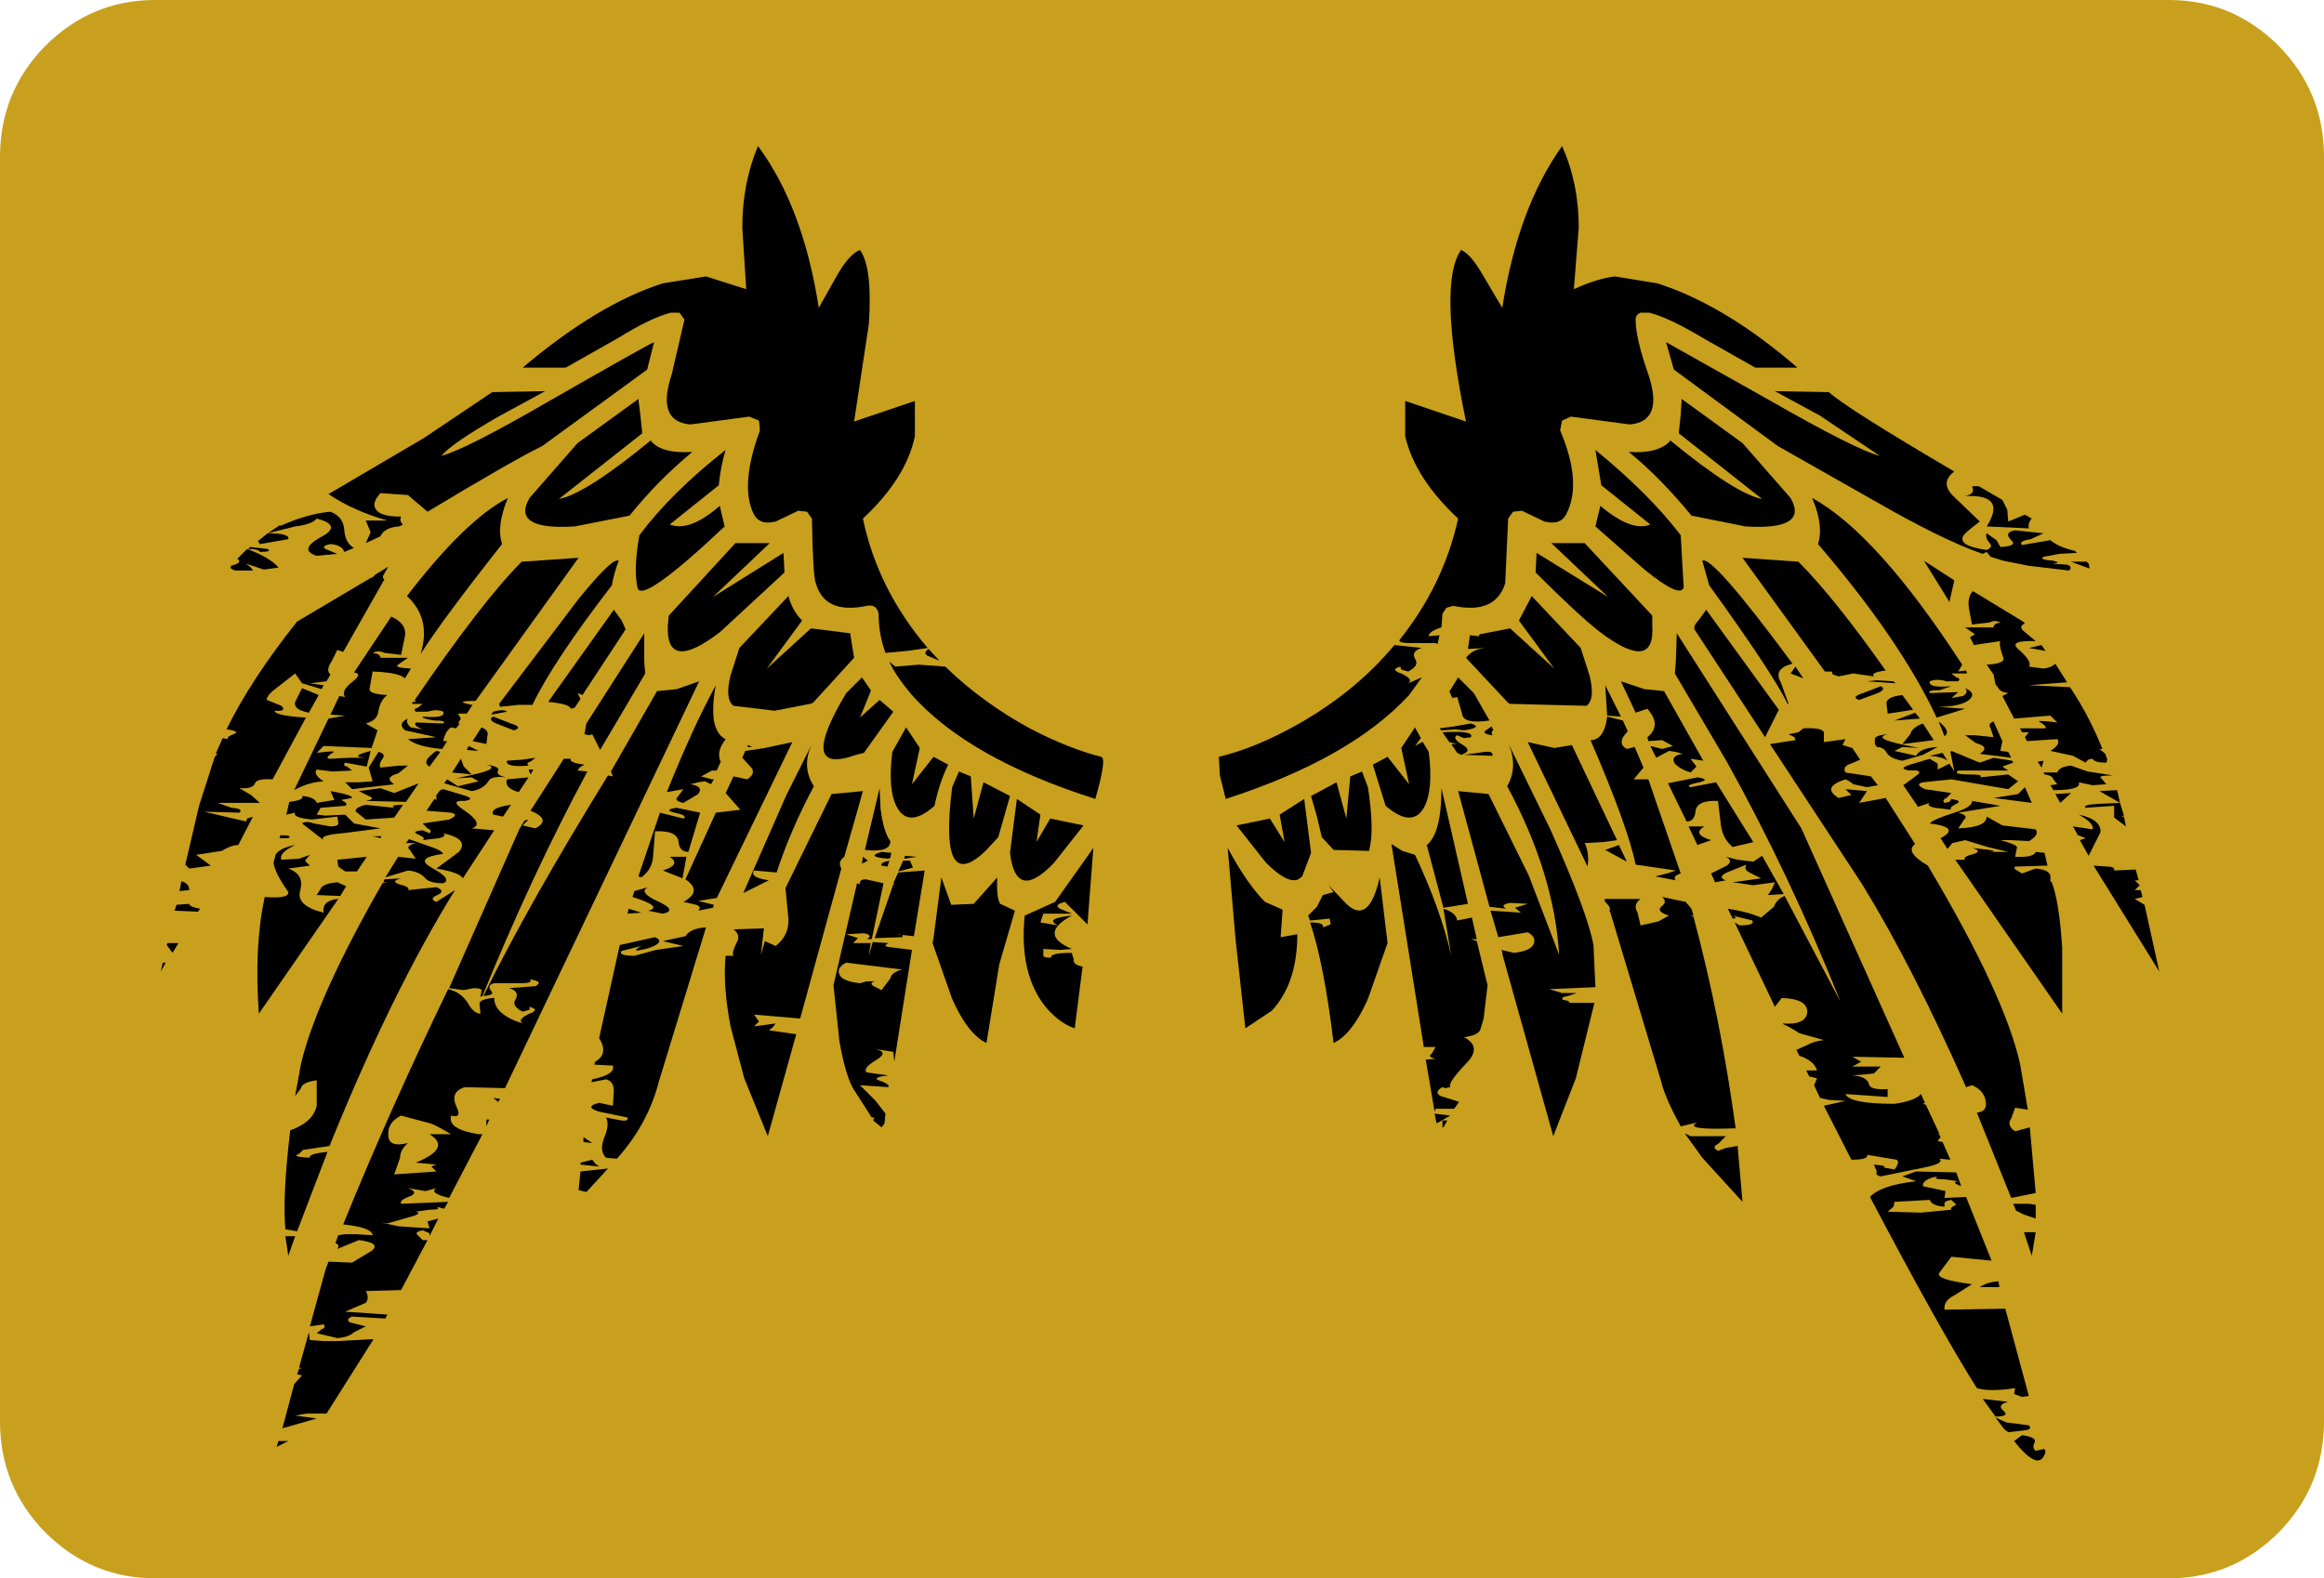 <?xml version="1.0" encoding="UTF-8" standalone="no"?>
<svg xmlns:ffdec="https://www.free-decompiler.com/flash" xmlns:xlink="http://www.w3.org/1999/xlink" ffdec:objectType="shape" height="80.5px" width="118.5px" xmlns="http://www.w3.org/2000/svg">
  <g transform="matrix(1.0, 0.0, 0.0, 1.0, 0.0, 0.0)">
    <path d="M7.9 0.0 L110.6 0.0 Q113.85 0.0 116.2 2.35 118.5 4.7 118.5 8.0 L118.5 72.5 Q118.5 75.8 116.2 78.15 113.85 80.5 110.6 80.5 L7.9 80.5 Q4.65 80.5 2.3 78.15 0.0 75.8 0.0 72.5 L0.0 8.0 Q0.0 4.7 2.3 2.35 4.65 0.0 7.9 0.0" fill="#c8a01d" fill-rule="evenodd" stroke="none"/>
    <path d="M9.25 44.95 Q9.65 45.05 9.65 45.4 L9.15 45.45 9.25 44.95" fill="#000000" fill-rule="evenodd" stroke="none"/>
    <path d="M8.2 49.55 L8.3 49.1 8.45 49.1 8.2 49.55" fill="#000000" fill-rule="evenodd" stroke="none"/>
    <path d="M8.55 48.1 L9.1 48.1 8.8 48.6 8.5 48.2 8.55 48.1" fill="#000000" fill-rule="evenodd" stroke="none"/>
    <path d="M15.4 35.1 L16.25 35.45 15.75 36.35 Q14.95 36.2 15.05 35.8 L15.4 35.1" fill="#000000" fill-rule="evenodd" stroke="none"/>
    <path d="M18.95 29.45 L19.0 29.45 19.15 29.3 19.8 28.9 19.6 29.25 Q19.45 29.45 19.6 29.55 L17.5 33.25 17.2 33.15 16.9 33.75 Q16.6 34.2 16.85 34.4 L16.65 34.75 15.8 34.85 16.5 34.95 16.4 35.15 15.4 34.85 15.05 34.35 14.15 35.05 Q13.6 35.45 13.6 35.7 L14.35 36.0 Q14.65 36.3 14.0 36.25 14.0 36.5 15.6 36.6 L13.9 39.75 Q13.1 39.7 13.0 39.95 12.9 40.25 12.2 40.2 L12.8 40.55 13.25 40.95 11.1 40.95 11.8 41.2 Q12.45 41.25 12.2 41.45 L10.4 41.4 12.55 41.9 12.6 41.75 12.9 41.65 12.15 43.1 Q11.8 43.1 11.3 43.4 L10.0 43.6 10.75 44.15 9.65 44.3 9.45 44.1 10.15 41.1 10.95 38.6 11.1 38.45 11.0 38.45 11.35 37.65 11.65 37.7 Q11.5 37.6 11.9 37.45 12.3 37.3 11.55 37.2 12.8 34.65 15.15 31.7 L18.95 29.45" fill="#000000" fill-rule="evenodd" stroke="none"/>
    <path d="M8.9 46.45 L9.0 46.15 9.65 46.1 Q9.65 46.25 10.2 46.35 L10.1 46.5 8.9 46.45" fill="#000000" fill-rule="evenodd" stroke="none"/>
    <path d="M17.2 68.4 L19.05 68.3 16.65 72.1 15.65 72.1 15.05 72.2 16.15 72.35 14.4 72.85 15.0 70.6 15.4 70.15 15.15 70.1 15.25 69.8 15.4 69.8 15.25 69.75 15.75 67.95 15.8 68.35 16.5 68.4 17.2 68.4" fill="#000000" fill-rule="evenodd" stroke="none"/>
    <path d="M19.8 57.9 Q19.8 58.55 20.8 58.3 20.4 58.65 20.4 59.05 L20.1 59.9 22.25 59.75 22.05 59.55 Q21.9 59.5 22.25 59.4 L21.2 59.3 Q23.05 58.55 21.9 57.85 L23.0 57.85 Q22.25 57.4 21.95 57.3 L20.45 56.9 Q19.75 57.25 19.8 57.9 M33.5 35.25 L34.5 35.15 35.65 34.75 25.75 55.5 23.7 55.45 Q22.9 55.7 23.3 56.5 23.55 57.05 23.0 56.9 22.8 57.6 24.4 57.85 L24.6 57.85 22.9 61.1 Q21.85 60.85 22.25 60.6 L21.7 60.75 20.8 60.6 Q21.35 60.8 20.95 61.0 20.35 61.2 20.45 61.4 L22.85 61.3 22.65 61.65 22.25 61.55 Q22.55 61.7 21.9 61.7 L21.2 61.8 Q21.6 61.9 20.8 62.1 L19.75 62.4 19.4 62.35 20.35 62.55 21.9 62.65 21.8 62.3 22.35 62.15 21.9 63.05 21.9 62.9 21.55 62.75 Q21.1 62.85 21.3 63.0 L21.55 63.25 21.8 63.25 20.45 65.8 18.65 65.85 Q18.85 66.2 18.65 66.45 L17.6 66.9 19.75 67.05 19.65 67.25 17.95 67.15 Q17.6 67.3 17.85 67.45 L18.65 67.65 18.05 67.95 Q17.8 68.2 17.2 68.25 L16.15 68.0 16.4 67.8 Q16.65 67.7 16.5 67.55 L15.8 67.65 16.6 64.75 16.75 64.35 17.95 64.4 18.95 63.8 Q19.45 63.4 18.3 63.25 L17.2 63.7 Q17.35 63.5 17.1 63.4 L17.25 63.0 17.6 62.95 18.15 62.95 19.0 63.0 Q18.95 62.6 17.5 62.45 19.85 56.65 22.85 50.45 23.5 50.6 23.85 51.15 24.15 51.7 24.5 51.7 L24.45 51.2 Q24.45 50.95 25.2 50.9 25.2 51.75 26.65 52.2 26.35 52.0 27.0 51.7 27.55 51.5 27.0 51.35 L27.0 51.5 26.65 51.6 Q26.05 51.3 26.3 50.95 26.5 50.55 25.95 50.4 L27.3 50.3 Q27.75 50.05 27.0 49.95 27.25 50.15 26.5 50.15 L25.2 50.15 Q24.8 50.25 25.05 50.55 25.25 50.75 24.65 50.8 26.9 46.2 31.0 39.55 L31.25 39.6 31.15 39.35 33.5 35.25" fill="#000000" fill-rule="evenodd" stroke="none"/>
    <path d="M14.7 73.5 L14.1 73.8 14.2 73.5 14.7 73.5" fill="#000000" fill-rule="evenodd" stroke="none"/>
    <path d="M32.85 32.3 L32.85 33.75 32.9 34.35 30.6 38.25 30.2 37.45 30.05 37.5 29.8 37.45 29.9 36.9 32.85 32.3" fill="#000000" fill-rule="evenodd" stroke="none"/>
    <path d="M25.4 56.2 L25.15 56.0 25.5 56.05 25.4 56.2" fill="#000000" fill-rule="evenodd" stroke="none"/>
    <path d="M29.8 39.0 L29.55 39.15 29.45 39.3 29.95 39.35 Q27.15 44.55 24.6 50.8 L24.5 50.85 24.55 50.55 Q24.6 50.4 24.15 50.4 L23.65 50.5 22.9 50.4 26.5 42.25 26.75 41.85 26.95 41.8 26.65 42.1 27.3 42.25 Q28.15 41.8 27.05 41.35 L28.75 38.7 29.1 38.7 Q29.0 38.9 29.8 39.0" fill="#000000" fill-rule="evenodd" stroke="none"/>
    <path d="M24.8 57.45 L24.8 57.1 24.95 57.1 24.8 57.45" fill="#000000" fill-rule="evenodd" stroke="none"/>
    <path d="M34.15 43.7 L35.0 43.7 34.8 44.8 33.8 44.4 Q34.75 44.1 34.15 43.7" fill="#000000" fill-rule="evenodd" stroke="none"/>
    <path d="M36.4 36.75 Q36.55 37.5 37.0 37.7 36.5 38.35 36.75 38.85 L36.55 39.3 36.3 39.3 35.75 39.6 36.3 39.75 36.4 39.75 36.25 40.0 35.95 39.85 35.6 39.9 35.2 40.0 Q35.9 40.1 35.6 40.5 L34.85 40.95 Q34.35 40.85 34.55 40.65 L34.85 40.25 34.0 40.4 Q35.35 37.05 36.5 34.95 36.3 35.95 36.4 36.75" fill="#000000" fill-rule="evenodd" stroke="none"/>
    <path d="M30.2 59.15 L30.35 59.35 30.55 59.5 29.6 59.4 29.6 59.3 30.2 59.15" fill="#000000" fill-rule="evenodd" stroke="none"/>
    <path d="M30.2 58.3 L29.75 58.25 29.75 58.0 30.2 58.3" fill="#000000" fill-rule="evenodd" stroke="none"/>
    <path d="M31.0 59.6 L29.9 60.8 29.5 60.7 29.6 59.75 31.0 59.6" fill="#000000" fill-rule="evenodd" stroke="none"/>
    <path d="M34.95 47.75 Q35.2 47.35 36.0 47.3 L33.6 55.15 Q33.05 57.3 31.5 59.05 L31.45 59.1 30.9 59.05 Q30.55 58.7 30.8 58.05 31.1 57.35 30.9 57.0 L31.7 57.15 Q32.05 57.2 32.0 57.0 L30.55 56.7 Q29.75 56.45 30.55 56.25 L31.25 56.4 31.3 55.65 Q31.3 55.15 30.9 55.05 L30.15 55.2 30.2 55.05 Q31.4 54.8 31.25 54.35 L30.3 54.3 30.35 54.15 Q31.05 53.75 30.55 52.95 L31.6 48.2 33.4 47.8 Q33.95 48.05 33.1 48.35 32.0 48.65 32.7 48.25 L31.7 48.5 Q31.5 48.75 32.35 48.75 L33.45 48.45 34.85 48.25 33.8 48.0 34.95 47.75" fill="#000000" fill-rule="evenodd" stroke="none"/>
    <path d="M38.35 38.1 L38.1 38.1 38.15 38.0 38.35 38.1" fill="#000000" fill-rule="evenodd" stroke="none"/>
    <path d="M34.4 41.45 Q33.8 41.3 34.5 41.2 L35.7 41.45 35.1 43.45 Q34.65 43.45 34.6 42.95 34.55 42.35 33.4 42.4 L33.3 43.7 Q33.25 44.35 32.7 44.75 L32.55 44.7 33.65 41.45 34.85 41.75 Q35.1 41.6 34.4 41.45" fill="#000000" fill-rule="evenodd" stroke="none"/>
    <path d="M33.05 46.45 Q33.85 46.25 32.25 45.75 L32.35 45.45 33.05 45.25 Q32.5 45.5 33.6 46.0 34.55 46.45 33.8 46.6 L33.05 46.45" fill="#000000" fill-rule="evenodd" stroke="none"/>
    <path d="M32.7 46.55 L32.0 46.6 32.05 46.35 32.7 46.55" fill="#000000" fill-rule="evenodd" stroke="none"/>
    <path d="M38.0 38.3 L39.0 38.15 40.4 37.85 36.55 45.8 35.6 45.95 36.4 46.15 36.35 46.3 35.6 46.45 Q35.8 46.25 35.5 46.15 L34.85 46.0 Q35.85 45.45 34.95 44.85 L36.5 41.45 37.75 41.3 37.0 40.45 37.4 39.6 38.1 39.75 Q38.5 39.5 38.35 39.2 L37.85 38.65 38.0 38.3" fill="#000000" fill-rule="evenodd" stroke="none"/>
    <path d="M40.2 46.85 L40.05 45.3 42.4 40.5 44.0 40.35 43.05 43.7 Q42.7 43.95 42.9 44.3 L40.8 51.95 38.45 51.75 38.7 52.1 38.45 52.35 39.55 52.2 39.4 52.4 39.2 52.55 40.6 52.75 39.15 57.95 37.95 55.0 37.25 52.35 Q36.85 50.25 37.0 48.75 L37.4 48.75 Q37.3 48.6 37.55 48.1 37.8 47.7 37.4 47.4 L38.95 47.35 38.8 48.7 39.0 48.0 39.55 48.25 Q40.25 47.7 40.2 46.85" fill="#000000" fill-rule="evenodd" stroke="none"/>
    <path d="M38.45 44.4 Q38.2 44.75 39.2 44.9 L37.9 45.55 40.1 40.55 41.4 37.95 Q40.85 39.1 41.5 40.1 40.3 42.35 39.6 44.5 L38.45 44.4" fill="#000000" fill-rule="evenodd" stroke="none"/>
    <path d="M46.4 43.9 L46.55 44.25 45.8 44.45 46.05 43.9 46.4 43.9" fill="#000000" fill-rule="evenodd" stroke="none"/>
    <path d="M45.4 49.9 Q45.45 49.6 46.0 49.45 L43.15 49.1 Q42.65 49.35 42.8 49.7 42.95 50.05 43.85 50.15 L44.2 50.05 44.6 50.05 Q44.3 50.15 44.55 50.3 L44.95 50.5 45.4 49.9 M43.7 45.05 L43.85 45.1 Q43.8 44.85 44.15 44.85 L45.05 45.05 44.45 47.9 44.2 47.9 Q44.55 47.7 44.05 47.6 L43.15 47.65 43.75 47.85 43.5 48.1 44.4 48.1 44.3 48.75 44.5 48.05 45.3 48.1 Q45.0 48.25 45.3 48.3 L46.5 48.45 45.6 54.15 45.55 53.65 44.6 53.5 Q45.35 53.65 44.7 54.05 43.95 54.5 44.2 54.7 L45.3 54.85 Q44.45 54.95 44.8 55.1 45.4 55.3 45.3 55.45 L43.85 55.35 44.65 56.15 45.15 56.8 45.1 57.3 44.95 57.5 44.65 57.25 Q44.45 57.15 44.6 57.0 L44.45 57.0 43.65 55.75 Q43.15 55.1 42.8 53.1 L42.5 50.25 43.7 45.05" fill="#000000" fill-rule="evenodd" stroke="none"/>
    <path d="M45.4 42.9 Q45.4 43.5 44.1 43.35 L44.85 40.2 44.9 41.25 Q45.05 42.45 45.4 42.9" fill="#000000" fill-rule="evenodd" stroke="none"/>
    <path d="M46.75 43.7 L46.1 43.8 46.15 43.65 46.75 43.7" fill="#000000" fill-rule="evenodd" stroke="none"/>
    <path d="M44.0 43.7 L44.25 43.9 43.95 44.05 44.0 43.7" fill="#000000" fill-rule="evenodd" stroke="none"/>
    <path d="M45.3 43.8 Q44.1 43.7 44.95 43.45 L45.45 43.5 45.4 43.75 45.3 43.8" fill="#000000" fill-rule="evenodd" stroke="none"/>
    <path d="M45.65 45.1 L45.55 45.05 45.8 44.5 47.15 44.4 46.6 47.75 45.65 47.65 Q46.15 47.65 46.0 47.8 L44.6 47.85 45.55 45.1 45.65 45.1" fill="#000000" fill-rule="evenodd" stroke="none"/>
    <path d="M44.95 44.15 Q44.85 44.0 45.35 43.9 L45.25 44.2 44.95 44.15" fill="#000000" fill-rule="evenodd" stroke="none"/>
    <path d="M52.25 46.7 L53.8 46.0 55.75 43.25 55.45 47.15 54.3 46.0 Q53.7 46.15 54.05 46.35 L54.65 46.6 53.2 46.6 53.05 47.05 53.95 47.2 Q53.2 46.85 54.65 46.7 52.9 47.65 54.65 48.4 L54.05 48.45 53.2 48.4 53.2 48.7 Q53.15 48.85 53.6 48.85 53.5 48.6 54.65 48.6 L54.75 48.95 Q54.7 49.2 55.2 49.3 L54.8 52.45 Q54.05 52.2 53.35 51.4 51.95 49.7 52.25 46.7" fill="#000000" fill-rule="evenodd" stroke="none"/>
    <path d="M47.6 47.85 L48.0 44.75 48.5 46.15 49.65 46.1 50.85 44.75 Q50.8 45.8 51.0 46.1 L51.75 46.45 50.95 49.2 50.3 53.2 Q49.35 52.75 48.55 50.95 L47.55 48.1 47.6 47.85" fill="#000000" fill-rule="evenodd" stroke="none"/>
    <path d="M14.7 42.75 L14.25 42.75 14.3 42.6 Q14.95 42.6 14.7 42.75" fill="#000000" fill-rule="evenodd" stroke="none"/>
    <path d="M20.1 41.2 Q19.85 41.05 20.55 41.05 L20.1 41.7 18.65 41.8 18.15 41.4 Q18.05 41.2 18.65 41.05 L20.1 41.2" fill="#000000" fill-rule="evenodd" stroke="none"/>
    <path d="M20.1 40.45 L21.35 39.95 20.7 40.9 18.65 40.85 Q19.2 40.75 18.8 40.6 L18.3 40.35 19.4 40.2 20.1 40.45" fill="#000000" fill-rule="evenodd" stroke="none"/>
    <path d="M21.45 33.35 Q22.0 31.55 20.75 30.4 23.75 26.5 25.9 25.4 25.3 26.8 25.6 27.75 22.6 31.55 21.45 33.35" fill="#000000" fill-rule="evenodd" stroke="none"/>
    <path d="M13.95 44.0 L14.05 43.6 Q14.25 43.25 15.05 43.1 14.2 43.5 14.35 43.85 L15.25 43.8 15.8 43.6 15.55 43.9 15.8 44.15 14.7 44.3 Q15.55 44.6 15.3 45.45 15.1 46.2 16.5 46.55 16.4 45.95 17.2 45.85 L17.25 45.85 13.2 51.7 Q12.95 48.25 13.5 45.75 14.75 45.85 14.7 45.5 14.0 44.5 13.95 44.0" fill="#000000" fill-rule="evenodd" stroke="none"/>
    <path d="M21.9 39.1 Q21.45 38.85 22.25 38.3 L22.45 38.35 21.9 39.1" fill="#000000" fill-rule="evenodd" stroke="none"/>
    <path d="M18.0 34.75 Q18.5 34.35 18.05 34.3 L19.95 31.45 Q20.75 31.8 20.65 32.45 L20.45 33.4 19.6 33.3 Q19.3 33.15 19.0 33.3 19.4 33.35 19.4 33.55 L20.4 33.55 20.8 33.55 20.3 33.9 Q20.05 34.05 20.95 34.1 L20.65 34.6 Q20.35 34.3 19.0 34.25 L18.85 35.1 Q18.75 35.4 19.75 35.45 19.4 35.7 19.3 36.25 19.25 36.75 18.65 36.9 L19.25 37.25 18.95 38.15 16.5 38.05 16.15 38.4 Q17.3 38.25 16.95 38.4 16.5 38.7 16.85 38.7 L17.8 38.65 18.65 38.65 Q17.75 38.6 18.9 38.3 L18.7 39.1 17.6 38.9 Q17.45 39.05 17.7 39.1 L17.95 39.3 16.95 39.35 16.15 39.25 Q15.95 39.5 16.5 39.85 15.7 39.9 15.0 40.3 L16.75 36.65 17.6 36.5 16.85 36.45 17.3 35.5 17.6 35.55 Q17.35 35.25 18.0 34.75" fill="#000000" fill-rule="evenodd" stroke="none"/>
    <path d="M16.15 45.65 L16.4 45.25 Q16.6 45.05 17.2 45.0 L17.65 45.2 17.35 45.7 16.15 45.65" fill="#000000" fill-rule="evenodd" stroke="none"/>
    <path d="M17.6 44.45 L17.25 44.2 17.2 43.85 18.7 43.7 18.2 44.45 17.6 44.45" fill="#000000" fill-rule="evenodd" stroke="none"/>
    <path d="M19.0 42.65 L19.45 42.65 19.4 42.75 19.0 42.65" fill="#000000" fill-rule="evenodd" stroke="none"/>
    <path d="M15.05 41.45 L14.6 41.55 14.75 40.9 Q15.55 40.8 15.4 40.6 16.05 40.65 16.15 40.95 L17.05 40.8 16.85 40.35 Q18.0 40.55 17.95 40.7 L17.4 40.8 Q17.8 41.0 17.6 41.1 L16.35 41.2 16.15 41.55 16.6 41.6 17.6 41.55 18.05 42.0 19.4 42.25 17.45 42.5 Q16.25 42.6 16.5 42.85 L15.4 42.0 Q15.6 41.85 16.0 42.0 L16.85 42.15 Q17.3 42.15 17.25 41.95 L17.2 41.65 15.9 41.8 Q14.9 41.7 15.05 41.45" fill="#000000" fill-rule="evenodd" stroke="none"/>
    <path d="M26.6 28.65 L29.5 28.45 24.25 35.75 Q23.05 35.75 24.05 35.95 L24.1 35.95 23.8 36.4 23.35 36.4 23.5 36.65 23.35 36.9 23.45 36.9 23.25 37.15 23.0 37.1 Q22.7 37.3 22.6 37.8 L22.8 37.8 22.55 38.2 Q21.3 38.1 20.8 37.7 L22.25 37.6 20.65 37.25 Q20.25 36.9 20.8 36.65 20.65 36.85 20.95 37.1 L21.55 37.2 Q21.05 37.0 21.2 36.85 L22.6 36.9 Q22.8 36.75 22.15 36.75 21.5 36.65 21.55 36.55 22.75 36.65 22.6 36.3 22.3 36.15 21.8 36.3 L21.2 36.3 Q21.05 36.15 21.3 36.1 L21.55 35.9 21.0 35.9 21.05 35.8 21.2 35.8 21.15 35.7 Q24.6 30.65 26.6 28.65" fill="#000000" fill-rule="evenodd" stroke="none"/>
    <path d="M19.4 39.15 L20.35 39.05 20.8 39.05 20.3 39.45 Q19.55 39.65 20.1 40.0 L17.95 40.25 17.8 40.1 17.6 39.9 18.3 39.9 19.0 39.85 18.8 39.15 19.3 38.35 Q19.7 38.45 19.5 38.7 19.3 39.0 19.4 39.15" fill="#000000" fill-rule="evenodd" stroke="none"/>
    <path d="M21.6 22.35 L25.1 20.0 27.8 19.95 25.5 21.2 Q23.05 22.6 22.5 23.25 23.7 22.95 28.1 20.4 32.9 17.65 33.35 17.45 L33.0 18.85 27.65 22.75 Q26.2 23.45 21.8 26.1 L20.8 25.25 19.4 25.15 Q18.95 25.65 19.15 25.95 19.35 26.35 20.45 26.35 20.35 26.6 20.55 26.75 L20.35 26.85 Q19.6 26.9 19.4 27.35 L18.65 27.7 18.9 27.15 18.65 26.55 19.75 26.55 Q18.0 26.05 16.75 25.2 L21.6 22.35" fill="#000000" fill-rule="evenodd" stroke="none"/>
    <path d="M13.25 28.15 Q13.2 28.0 12.65 28.0 L12.75 27.9 13.65 28.0 Q13.9 28.15 13.25 28.15" fill="#000000" fill-rule="evenodd" stroke="none"/>
    <path d="M12.6 28.0 Q13.8 28.45 14.2 28.95 L13.45 29.05 12.55 28.75 12.8 28.95 12.9 29.1 12.0 29.1 Q11.65 29.0 11.8 28.85 12.4 28.7 12.1 28.5 L12.6 28.0" fill="#000000" fill-rule="evenodd" stroke="none"/>
    <path d="M16.15 28.35 Q15.2 28.05 16.35 27.4 17.5 26.8 16.15 26.45 15.9 26.75 15.05 26.85 L13.65 27.2 14.25 26.8 14.35 26.8 Q15.7 26.2 16.85 26.1 17.5 26.35 17.55 27.0 17.6 27.7 18.05 27.95 L17.55 28.15 Q17.45 27.8 16.85 27.75 16.35 27.85 16.6 28.0 L17.2 28.25 16.15 28.35" fill="#000000" fill-rule="evenodd" stroke="none"/>
    <path d="M13.25 27.75 L13.15 27.6 13.65 27.2 Q14.8 27.2 14.7 27.5 L13.25 27.75" fill="#000000" fill-rule="evenodd" stroke="none"/>
    <path d="M27.0 25.4 L29.45 22.6 32.55 20.35 32.65 21.15 32.75 22.1 28.5 25.45 Q29.85 25.2 33.2 22.45 L33.2 22.5 Q33.75 23.15 35.3 23.05 33.5 24.55 32.1 26.3 L29.3 26.85 Q26.05 27.05 27.0 25.4" fill="#000000" fill-rule="evenodd" stroke="none"/>
    <path d="M37.0 22.95 Q36.75 23.75 36.65 24.75 L34.15 26.75 Q35.15 27.15 36.7 25.8 L36.95 26.85 Q32.65 30.9 32.5 29.95 32.3 29.0 32.6 27.3 34.25 25.1 37.0 22.95" fill="#000000" fill-rule="evenodd" stroke="none"/>
    <path d="M37.5 27.7 L39.25 27.7 36.35 30.45 39.95 28.2 40.0 29.2 36.7 32.25 Q33.95 34.35 34.05 31.9 L34.1 31.4 37.5 27.7" fill="#000000" fill-rule="evenodd" stroke="none"/>
    <path d="M44.4 35.2 L44.4 35.25 43.85 36.6 44.85 35.7 45.55 36.3 44.05 38.4 43.65 38.5 Q40.6 39.6 43.15 35.35 L43.95 34.55 44.4 35.2" fill="#000000" fill-rule="evenodd" stroke="none"/>
    <path d="M29.5 30.55 Q31.25 28.4 31.55 28.6 31.3 29.25 31.2 29.85 28.2 33.75 27.15 35.95 L26.45 35.95 25.5 36.05 25.45 35.9 29.5 30.55" fill="#000000" fill-rule="evenodd" stroke="none"/>
    <path d="M25.85 39.75 L26.95 39.65 26.45 40.4 Q25.7 40.2 25.85 39.75" fill="#000000" fill-rule="evenodd" stroke="none"/>
    <path d="M20.85 42.8 L21.85 43.15 Q22.5 43.35 22.6 43.55 21.1 43.75 22.0 44.25 23.1 44.85 22.6 45.05 21.85 45.05 21.65 44.75 21.35 44.45 20.8 44.4 L19.65 44.75 20.3 43.7 21.2 43.8 20.9 43.35 Q20.65 43.15 21.2 43.0 L20.7 43.0 20.85 42.8" fill="#000000" fill-rule="evenodd" stroke="none"/>
    <path d="M25.85 36.3 L25.05 36.45 25.15 36.3 Q25.7 36.15 25.85 36.3" fill="#000000" fill-rule="evenodd" stroke="none"/>
    <path d="M19.5 45.05 L19.75 45.0 19.55 45.0 19.6 44.85 20.45 44.8 Q19.9 44.95 20.35 45.1 20.95 45.25 20.8 45.4 L22.25 45.25 Q22.75 45.45 22.3 45.65 21.85 45.85 22.25 46.0 L23.2 45.4 Q20.0 50.55 16.8 58.45 L15.45 58.65 15.25 58.85 Q14.8 59.0 15.8 59.05 15.7 58.85 16.7 58.75 L15.15 62.8 14.55 62.7 Q14.4 60.95 14.8 57.65 15.95 57.25 16.15 56.4 L16.15 55.1 Q15.4 55.2 15.35 55.5 L15.05 55.9 15.35 54.25 Q16.15 50.9 19.5 45.05" fill="#000000" fill-rule="evenodd" stroke="none"/>
    <path d="M26.2 37.25 L25.3 36.9 Q24.85 36.7 25.15 36.55 L26.05 36.9 Q26.7 37.1 26.2 37.25" fill="#000000" fill-rule="evenodd" stroke="none"/>
    <path d="M24.05 39.5 L23.05 39.4 23.5 38.7 23.65 39.1 24.05 39.5" fill="#000000" fill-rule="evenodd" stroke="none"/>
    <path d="M25.85 39.65 Q25.05 39.55 24.9 39.85 24.65 40.25 24.05 40.35 L22.65 39.95 22.8 39.75 23.35 40.1 24.4 39.85 24.05 39.65 23.25 39.7 23.95 39.55 Q25.6 39.2 24.8 39.0 25.5 39.1 25.4 39.3 25.25 39.55 25.85 39.65" fill="#000000" fill-rule="evenodd" stroke="none"/>
    <path d="M25.85 38.8 L26.6 38.75 27.3 38.65 27.05 38.85 Q26.8 38.9 26.95 39.05 25.75 39.15 25.85 38.8" fill="#000000" fill-rule="evenodd" stroke="none"/>
    <path d="M14.55 63.05 L15.05 63.05 14.7 64.05 14.55 63.05" fill="#000000" fill-rule="evenodd" stroke="none"/>
    <path d="M23.7 40.85 Q22.85 40.8 23.7 41.35 24.7 42.05 24.05 42.25 L25.2 42.35 23.6 44.8 Q23.45 44.5 22.25 44.3 L23.4 43.45 Q23.95 42.8 22.6 42.5 22.8 42.65 22.4 42.75 L21.55 42.85 Q21.75 42.75 21.3 42.55 20.95 42.4 21.55 42.35 L21.9 42.5 Q22.05 42.35 21.8 42.25 L21.55 42.0 22.9 41.8 Q23.45 41.55 23.0 41.45 L21.75 41.35 22.15 40.75 22.25 40.8 22.25 40.55 22.45 40.3 22.6 40.25 23.6 40.55 Q24.3 40.75 23.7 40.85" fill="#000000" fill-rule="evenodd" stroke="none"/>
    <path d="M24.4 38.3 L23.8 38.25 23.9 38.05 24.4 38.3" fill="#000000" fill-rule="evenodd" stroke="none"/>
    <path d="M31.3 31.1 L31.7 31.65 31.9 32.1 29.7 35.45 29.45 35.35 29.6 35.65 29.3 36.1 29.1 36.15 Q29.05 35.9 27.95 35.8 L31.3 31.1" fill="#000000" fill-rule="evenodd" stroke="none"/>
    <path d="M26.95 39.25 L27.2 39.25 27.05 39.5 26.95 39.25" fill="#000000" fill-rule="evenodd" stroke="none"/>
    <path d="M25.15 41.55 Q24.95 41.2 26.05 41.05 L25.65 41.65 25.15 41.55" fill="#000000" fill-rule="evenodd" stroke="none"/>
    <path d="M24.8 37.95 L24.1 37.8 24.55 37.1 Q24.95 37.25 24.85 37.55 L24.8 37.95" fill="#000000" fill-rule="evenodd" stroke="none"/>
    <path d="M48.55 40.15 L48.9 39.35 49.5 39.6 49.65 41.75 50.15 39.9 51.5 40.6 51.2 41.65 50.9 42.7 50.3 43.35 Q47.85 45.75 48.55 40.15" fill="#000000" fill-rule="evenodd" stroke="none"/>
    <path d="M51.85 40.75 L53.05 41.55 52.85 42.95 53.55 41.75 55.25 42.1 53.75 44.0 Q51.8 46.05 51.5 43.5 L51.85 40.75" fill="#000000" fill-rule="evenodd" stroke="none"/>
    <path d="M40.2 30.4 Q40.4 31.15 40.9 31.65 L39.1 34.1 41.35 32.05 43.35 32.3 43.55 33.55 41.45 35.85 41.3 35.9 39.5 36.25 37.4 36.0 Q36.95 35.65 37.25 34.45 L37.7 33.05 40.2 30.4" fill="#000000" fill-rule="evenodd" stroke="none"/>
    <path d="M46.2 37.1 L46.9 38.15 46.5 40.0 47.6 38.6 48.35 39.0 Q47.9 39.9 47.65 41.1 46.35 42.25 45.75 41.2 45.25 40.3 45.5 38.35 L46.2 37.1" fill="#000000" fill-rule="evenodd" stroke="none"/>
    <path d="M46.5 35.45 Q45.65 34.45 45.35 33.75 L45.65 34.0 46.85 33.9 48.2 34.0 Q50.1 35.85 52.6 37.2 54.55 38.2 56.15 38.6 56.45 38.65 55.85 40.75 49.4 38.7 46.5 35.45" fill="#000000" fill-rule="evenodd" stroke="none"/>
    <path d="M28.85 18.75 L26.65 18.75 Q30.5 15.5 33.8 14.45 L36.0 14.1 38.05 14.75 37.85 11.6 Q37.85 9.35 38.65 7.45 40.95 10.55 41.75 15.7 L42.65 14.1 Q43.3 12.95 43.85 12.75 44.5 13.65 44.3 16.55 L43.55 21.5 46.65 20.45 46.65 22.25 Q46.2 24.4 44.0 26.45 44.75 30.05 47.3 33.05 L46.25 33.2 45.15 33.3 Q44.8 32.35 44.8 31.3 44.7 30.8 44.2 30.9 42.05 31.35 41.6 29.75 41.45 29.4 41.4 26.45 L41.15 26.1 40.7 26.05 39.55 26.6 Q38.75 26.8 38.45 26.25 37.7 24.8 38.75 21.95 L38.7 21.45 38.2 21.25 35.2 21.65 Q33.45 21.5 34.25 19.1 L34.9 16.3 34.65 15.95 34.2 15.95 Q33.2 16.2 31.5 17.25 L28.85 18.75" fill="#000000" fill-rule="evenodd" stroke="none"/>
    <path d="M47.9 33.7 L47.3 33.45 Q47.05 33.3 47.35 33.1 L47.9 33.7" fill="#000000" fill-rule="evenodd" stroke="none"/>
    <path d="M106.75 44.15 L107.45 44.2 Q107.85 44.2 107.8 44.4 L108.9 44.35 109.05 44.9 108.85 44.9 109.1 45.15 108.85 45.4 109.15 45.4 109.25 45.75 108.85 45.85 109.35 46.15 110.1 49.55 106.75 44.15" fill="#000000" fill-rule="evenodd" stroke="none"/>
    <path d="M107.8 41.1 L106.35 41.2 Q106.15 41.05 107.0 41.0 L108.1 40.95 108.3 41.6 108.15 41.65 108.3 41.65 108.4 42.15 107.8 41.7 107.8 41.1" fill="#000000" fill-rule="evenodd" stroke="none"/>
    <path d="M103.15 31.7 L103.25 31.8 Q102.9 31.95 103.2 32.2 L103.8 32.7 Q102.4 32.65 102.9 33.1 103.65 33.75 103.45 34.0 L104.2 34.1 Q104.6 34.05 104.8 33.85 L105.4 34.8 103.45 34.95 105.55 35.05 Q106.55 36.55 107.2 38.2 L107.05 38.2 107.35 38.45 107.45 38.75 107.4 38.9 Q106.8 38.9 106.7 38.7 106.45 38.7 106.35 38.9 105.9 38.65 105.7 38.55 L104.55 38.3 Q105.1 37.95 104.9 37.7 L103.35 37.8 103.25 37.6 103.45 37.35 103.1 37.35 103.0 37.15 104.2 37.15 Q104.5 37.15 104.05 36.85 103.7 36.7 104.9 36.85 L104.55 36.5 102.7 36.65 102.1 35.5 102.4 35.35 Q102.0 35.3 101.9 35.1 L101.75 34.9 101.65 34.4 101.3 33.9 Q102.25 33.85 102.15 33.55 101.9 32.85 102.0 32.7 L100.65 32.9 100.45 32.5 100.7 32.35 100.2 32.0 100.65 32.0 101.65 32.0 Q101.65 31.8 102.0 31.75 101.7 31.6 101.45 31.75 L100.55 31.85 100.4 31.05 Q100.3 30.45 100.6 30.15 L103.15 31.7" fill="#000000" fill-rule="evenodd" stroke="none"/>
    <path d="M107.05 40.35 L107.95 40.3 108.1 40.95 107.05 40.35" fill="#000000" fill-rule="evenodd" stroke="none"/>
    <path d="M106.0 41.55 Q107.15 41.8 107.1 42.45 L106.5 43.65 106.05 42.85 106.35 42.75 105.95 42.6 105.7 42.15 106.7 42.3 Q106.8 42.0 106.0 41.55" fill="#000000" fill-rule="evenodd" stroke="none"/>
    <path d="M105.6 39.05 L106.45 39.35 107.75 39.55 Q106.9 39.55 107.15 39.7 L107.4 40.0 106.7 40.05 106.0 39.9 Q106.15 40.3 104.7 40.3 L104.55 40.05 104.9 40.0 104.7 39.75 Q104.65 39.55 104.25 39.5 L104.2 39.4 104.9 39.4 Q105.0 39.1 105.6 39.05" fill="#000000" fill-rule="evenodd" stroke="none"/>
    <path d="M104.2 38.8 L104.1 39.15 103.9 38.85 104.2 38.8" fill="#000000" fill-rule="evenodd" stroke="none"/>
    <path d="M99.65 29.6 L99.4 30.7 98.1 28.6 99.65 29.6" fill="#000000" fill-rule="evenodd" stroke="none"/>
    <path d="M104.3 33.2 L103.45 33.05 104.1 32.9 104.3 33.2" fill="#000000" fill-rule="evenodd" stroke="none"/>
    <path d="M105.6 40.45 L105.05 40.95 104.8 40.5 105.6 40.45" fill="#000000" fill-rule="evenodd" stroke="none"/>
    <path d="M85.4 34.35 L85.45 33.75 85.5 32.3 91.85 42.25 97.1 53.95 94.45 53.9 94.9 54.15 94.45 54.4 95.9 54.4 95.7 54.6 95.55 54.75 95.1 54.8 94.45 54.85 Q95.2 54.9 95.3 55.3 95.35 55.6 96.25 55.55 L96.25 55.95 94.1 55.8 Q94.3 56.3 96.6 56.3 97.65 56.15 97.95 55.8 L98.15 56.25 98.05 56.3 98.2 56.35 98.9 57.85 98.8 57.85 98.9 57.9 98.95 58.0 98.8 58.2 99.05 58.25 99.45 59.15 98.9 59.1 Q99.15 59.35 98.1 59.55 L95.9 60.0 Q95.6 59.95 95.7 59.75 L95.55 59.4 Q96.25 59.45 96.05 59.55 L96.6 59.65 Q96.9 59.25 96.7 59.15 L95.2 58.9 Q95.3 59.15 94.4 59.15 L93.0 56.4 94.1 56.15 93.25 56.1 92.8 56.0 92.5 55.35 92.65 55.0 92.25 54.9 92.1 54.6 92.65 54.6 Q92.5 54.1 91.75 53.85 L91.6 53.55 92.15 53.3 Q92.5 53.1 93.0 53.05 L91.75 52.7 Q91.3 52.4 90.95 52.25 L90.9 52.2 Q92.05 52.3 92.15 51.65 92.2 50.95 90.85 50.9 L90.5 51.35 88.45 47.05 88.7 47.2 Q89.5 47.2 89.35 46.95 L88.35 46.7 Q88.65 46.85 88.35 46.85 L88.1 46.35 Q89.1 46.5 89.8 46.8 L90.45 46.25 Q90.6 45.85 91.0 45.7 L93.85 51.1 Q91.25 44.6 88.05 38.85 L85.4 34.35" fill="#000000" fill-rule="evenodd" stroke="none"/>
    <path d="M89.4 43.95 L89.85 43.65 90.95 45.6 90.15 45.65 90.35 45.35 90.5 45.0 89.4 45.15 88.35 45.0 89.8 44.8 89.2 44.5 Q88.9 44.35 89.05 44.1 L88.05 44.5 Q87.55 44.75 88.0 44.9 L87.45 45.0 87.25 44.55 88.05 44.15 Q88.4 43.9 88.0 43.7 L88.6 43.85 89.4 43.95" fill="#000000" fill-rule="evenodd" stroke="none"/>
    <path d="M102.4 71.5 Q101.8 71.65 102.15 71.95 102.5 72.25 101.75 72.25 L101.1 71.35 102.4 71.5" fill="#000000" fill-rule="evenodd" stroke="none"/>
    <path d="M101.75 72.3 L102.3 72.55 103.45 72.7 Q103.65 72.9 103.25 72.95 L102.4 73.05 102.2 72.9 101.75 72.3" fill="#000000" fill-rule="evenodd" stroke="none"/>
    <path d="M103.1 73.2 Q103.85 73.3 103.75 73.55 103.6 73.85 103.8 74.0 L104.25 73.9 104.3 74.05 Q104.0 75.15 102.7 73.5 L103.1 73.2" fill="#000000" fill-rule="evenodd" stroke="none"/>
    <path d="M82.65 34.75 L83.85 35.15 84.85 35.25 86.85 38.8 86.2 38.7 86.5 39.1 86.2 39.4 Q85.7 39.25 85.4 38.95 85.15 38.55 85.8 38.45 L85.45 38.35 85.1 38.3 84.45 38.65 84.15 38.05 84.75 38.2 85.3 38.05 84.75 37.75 84.05 37.8 84.0 37.6 Q84.75 37.0 84.0 36.15 L83.4 36.35 82.65 34.75" fill="#000000" fill-rule="evenodd" stroke="none"/>
    <path d="M101.95 65.65 L100.95 65.65 Q101.3 65.4 101.9 65.35 L101.95 65.65" fill="#000000" fill-rule="evenodd" stroke="none"/>
    <path d="M99.15 61.35 L99.15 61.55 Q98.5 61.5 98.4 61.2 L96.6 61.3 96.55 61.55 96.25 61.8 97.95 61.85 99.5 61.7 Q99.4 61.6 99.75 61.45 L99.5 61.2 Q99.2 61.25 99.15 61.35 M97.7 59.75 L99.75 59.8 100.0 60.5 Q99.45 60.3 99.85 60.25 L99.15 60.15 Q98.5 60.15 98.8 60.0 98.0 60.15 98.05 60.5 L99.2 60.75 99.15 61.1 100.25 61.05 101.55 64.3 99.5 64.1 98.9 64.9 Q98.6 65.25 100.55 65.5 L99.6 66.1 Q99.1 66.35 99.15 66.8 L102.25 66.75 103.45 71.2 103.1 71.25 102.7 71.1 102.75 70.8 Q101.45 71.0 100.8 70.8 98.9 67.8 95.35 61.05 95.9 60.45 97.7 60.25 L97.0 60.0 97.7 59.75" fill="#000000" fill-rule="evenodd" stroke="none"/>
    <path d="M86.55 39.65 Q87.25 39.75 86.65 39.9 85.9 40.05 86.2 40.15 L87.5 39.9 89.4 42.95 88.35 43.2 Q87.85 42.8 87.75 42.1 L87.6 40.85 Q86.5 40.8 86.45 41.4 86.4 41.9 86.0 41.9 L85.05 39.95 86.55 39.65" fill="#000000" fill-rule="evenodd" stroke="none"/>
    <path d="M87.25 42.85 L86.55 43.1 86.1 42.15 86.9 42.15 Q86.25 42.55 87.25 42.85" fill="#000000" fill-rule="evenodd" stroke="none"/>
    <path d="M82.65 36.55 L81.95 36.5 81.85 34.95 82.65 36.55" fill="#000000" fill-rule="evenodd" stroke="none"/>
    <path d="M81.85 43.35 L82.55 43.1 82.95 43.95 81.85 43.35" fill="#000000" fill-rule="evenodd" stroke="none"/>
    <path d="M80.8 43.0 Q81.05 43.5 80.95 44.2 L77.9 37.85 79.25 38.15 80.15 38.0 82.45 42.85 81.75 42.95 80.8 43.0" fill="#000000" fill-rule="evenodd" stroke="none"/>
    <path d="M81.1 37.75 Q81.8 37.75 81.95 36.55 L82.75 36.75 83.0 37.3 Q82.4 37.9 82.95 38.2 L83.35 38.1 83.8 39.15 83.3 39.75 84.05 39.75 85.7 44.55 Q85.25 44.7 85.45 44.9 L84.4 44.7 85.0 44.55 85.45 44.4 83.4 44.1 Q83.0 42.15 81.1 37.75" fill="#000000" fill-rule="evenodd" stroke="none"/>
    <path d="M82.1 46.5 L82.05 46.45 Q82.2 46.35 81.85 46.0 L81.8 45.9 81.85 45.85 83.65 45.85 Q83.25 46.15 83.5 46.55 L83.65 47.2 84.55 47.0 85.1 46.7 Q84.45 46.5 84.7 46.25 85.05 46.0 84.75 45.75 L85.95 46.0 86.25 46.35 86.35 46.7 86.2 46.7 86.35 46.75 Q87.75 52.0 88.5 57.55 85.75 57.65 86.55 57.25 L85.7 57.45 Q84.9 56.0 84.7 55.15 L82.1 46.5" fill="#000000" fill-rule="evenodd" stroke="none"/>
    <path d="M88.0 57.95 L87.6 58.35 Q87.25 58.5 87.6 58.7 L88.0 58.55 88.6 58.45 88.85 61.3 86.8 59.05 85.9 57.8 86.2 57.95 88.0 57.95" fill="#000000" fill-rule="evenodd" stroke="none"/>
    <path d="M76.85 40.1 Q77.4 39.15 76.95 38.0 L79.05 42.3 Q80.95 46.55 81.25 48.2 L81.35 50.35 79.0 50.45 79.65 50.65 80.4 50.65 79.95 50.8 Q79.55 50.85 79.7 51.0 L79.95 51.05 80.05 51.15 81.3 51.15 80.35 55.0 79.2 57.95 76.6 48.65 76.6 48.55 76.55 48.45 77.2 48.6 Q78.05 48.5 78.2 48.15 78.35 47.8 77.9 47.55 L76.4 47.8 76.0 46.45 77.55 46.55 77.25 46.3 77.9 46.1 77.0 46.05 Q76.45 46.15 76.8 46.35 L75.95 46.25 74.35 40.35 75.9 40.5 77.95 44.65 79.5 48.7 Q79.25 44.55 76.85 40.1" fill="#000000" fill-rule="evenodd" stroke="none"/>
    <path d="M73.55 57.5 L73.55 57.15 73.8 57.15 73.6 57.5 73.55 57.5" fill="#000000" fill-rule="evenodd" stroke="none"/>
    <path d="M74.85 46.1 L73.6 46.3 72.75 43.1 Q73.5 42.5 73.5 40.2 L74.85 46.1" fill="#000000" fill-rule="evenodd" stroke="none"/>
    <path d="M73.15 56.8 L73.95 56.9 73.25 57.3 73.15 56.8" fill="#000000" fill-rule="evenodd" stroke="none"/>
    <path d="M70.95 43.05 L71.5 43.4 72.15 43.6 Q73.45 46.35 74.0 48.75 L73.6 46.35 Q74.25 46.55 74.3 46.95 L75.05 46.8 75.3 47.9 75.0 47.9 75.3 48.0 75.85 50.25 75.65 51.95 75.5 52.45 Q75.45 52.8 74.65 52.9 75.6 53.4 74.75 54.25 73.8 55.25 73.95 55.45 L73.7 55.5 73.55 55.45 Q73.1 55.7 73.45 55.9 L74.4 56.2 74.15 56.55 73.2 56.55 73.15 56.7 72.7 54.05 73.2 54.0 Q72.75 53.9 73.0 53.75 L73.2 53.4 72.6 53.4 70.95 43.05" fill="#000000" fill-rule="evenodd" stroke="none"/>
    <path d="M65.3 47.8 L66.15 47.65 Q66.15 50.15 64.85 51.55 L63.5 52.45 63.0 47.9 62.6 43.25 Q63.6 45.1 64.5 46.0 L65.4 46.4 65.3 47.8" fill="#000000" fill-rule="evenodd" stroke="none"/>
    <path d="M70.35 44.75 L70.75 48.1 69.75 50.95 Q68.95 52.75 68.0 53.2 67.5 49.1 66.8 47.05 67.55 47.05 67.45 47.3 L67.85 47.15 67.8 46.85 66.8 46.95 66.7 46.7 67.15 46.25 67.45 45.65 68.0 45.5 67.75 45.15 68.65 46.1 Q69.8 47.2 70.35 44.75" fill="#000000" fill-rule="evenodd" stroke="none"/>
    <path d="M95.0 35.35 L95.9 35.0 Q96.2 35.15 95.75 35.35 L94.8 35.7 Q94.35 35.55 95.0 35.35" fill="#000000" fill-rule="evenodd" stroke="none"/>
    <path d="M100.55 40.85 L102.0 41.1 99.85 41.45 Q100.4 41.6 100.15 41.8 L99.85 42.25 Q101.3 42.2 101.3 41.65 L102.1 42.1 103.8 42.3 Q104.0 42.6 103.45 42.9 L102.5 42.85 102.0 42.85 Q102.75 43.05 102.85 43.2 L102.75 43.7 Q103.7 43.75 103.8 43.45 L104.25 43.5 104.4 44.15 102.75 44.2 Q102.65 44.3 102.85 44.4 L103.1 44.55 103.8 44.3 Q104.45 44.35 104.55 44.65 L104.55 45.0 104.6 44.95 Q105.0 45.95 105.15 48.35 L105.15 51.7 99.7 43.85 100.2 43.85 Q100.05 43.7 100.65 43.55 101.1 43.4 100.55 43.25 L101.45 43.35 Q101.95 43.45 101.3 43.45 L101.65 43.45 102.4 43.45 101.35 43.2 100.2 42.85 99.55 43.0 99.3 43.3 98.95 42.75 Q100.0 42.2 98.4 42.0 98.55 41.8 99.65 41.45 100.6 41.15 100.55 40.85" fill="#000000" fill-rule="evenodd" stroke="none"/>
    <path d="M97.0 37.95 L97.4 37.45 Q97.5 37.1 98.05 36.9 L98.6 37.75 97.0 37.95" fill="#000000" fill-rule="evenodd" stroke="none"/>
    <path d="M98.85 36.8 Q99.5 37.3 99.15 37.55 L98.85 36.8" fill="#000000" fill-rule="evenodd" stroke="none"/>
    <path d="M101.65 37.6 L101.5 37.15 Q101.35 36.9 101.65 36.8 L102.1 37.8 102.0 38.3 102.4 38.35 102.55 38.65 100.95 38.45 Q101.5 38.1 100.75 37.9 L100.2 37.5 100.7 37.5 101.65 37.6" fill="#000000" fill-rule="evenodd" stroke="none"/>
    <path d="M103.25 40.15 L103.6 40.95 101.65 40.7 102.9 40.5 103.25 40.15" fill="#000000" fill-rule="evenodd" stroke="none"/>
    <path d="M92.7 27.75 Q93.0 26.8 92.4 25.4 95.7 27.2 100.05 33.9 L99.85 34.25 100.25 34.2 100.3 34.35 99.5 34.35 99.75 34.55 Q100.0 34.6 99.85 34.75 L99.25 34.75 Q98.75 34.6 98.4 34.75 98.3 35.1 99.5 35.0 L98.9 35.2 Q98.25 35.2 98.4 35.35 L99.85 35.3 99.5 35.6 100.1 35.5 Q100.4 35.3 100.2 35.1 100.8 35.35 100.4 35.7 99.95 36.05 98.8 36.05 L100.2 36.15 98.75 36.6 Q96.9 32.65 92.7 27.75" fill="#000000" fill-rule="evenodd" stroke="none"/>
    <path d="M95.2 34.75 L95.7 34.7 96.55 34.75 96.65 34.85 95.2 34.75" fill="#000000" fill-rule="evenodd" stroke="none"/>
    <path d="M93.75 34.5 L93.45 34.4 93.4 34.25 93.05 34.25 88.85 28.45 91.7 28.65 Q93.5 30.45 96.15 34.2 95.35 34.3 95.55 34.5 L94.5 34.35 93.75 34.5" fill="#000000" fill-rule="evenodd" stroke="none"/>
    <path d="M98.4 38.55 L99.05 38.4 99.3 38.8 Q99.05 38.6 98.4 38.55" fill="#000000" fill-rule="evenodd" stroke="none"/>
    <path d="M98.8 38.1 L98.05 38.5 97.0 38.8 Q96.4 38.7 96.2 38.4 96.05 38.1 95.7 38.1 L95.6 37.95 95.6 37.7 Q95.6 37.5 96.25 37.45 95.45 37.65 97.1 38.0 L97.85 38.15 97.0 38.1 96.6 38.3 97.7 38.55 Q97.9 38.15 98.8 38.1" fill="#000000" fill-rule="evenodd" stroke="none"/>
    <path d="M97.9 36.65 L96.6 36.75 97.65 36.35 97.9 36.65" fill="#000000" fill-rule="evenodd" stroke="none"/>
    <path d="M100.95 38.9 L101.65 38.65 102.6 38.8 102.65 38.9 102.1 39.1 102.4 39.3 99.85 39.3 Q99.55 39.5 100.4 39.5 101.2 39.5 100.95 39.65 L102.4 39.5 102.9 39.85 102.4 40.25 99.5 39.75 98.05 39.9 Q97.6 40.0 98.15 40.25 L99.5 40.45 99.25 40.7 Q99.0 40.8 99.15 40.95 L99.4 40.9 99.5 40.75 Q100.1 40.85 99.75 41.0 99.35 41.2 99.5 41.3 L98.65 41.2 Q98.2 41.1 98.4 40.95 L97.8 41.15 97.05 40.05 97.8 39.5 Q98.05 39.25 97.35 39.3 96.75 39.2 97.4 39.0 L98.4 38.7 98.8 38.95 98.8 39.25 99.4 38.95 99.65 39.35 99.45 38.35 99.5 38.3 100.95 38.9" fill="#000000" fill-rule="evenodd" stroke="none"/>
    <path d="M96.25 36.4 L96.2 35.95 Q96.1 35.55 97.0 35.45 L97.55 36.2 96.25 36.4" fill="#000000" fill-rule="evenodd" stroke="none"/>
    <path d="M92.8 21.2 L90.5 19.95 93.25 20.0 Q94.2 20.85 99.65 24.05 98.85 24.65 99.7 25.4 L100.95 26.6 Q100.15 27.2 100.1 27.35 99.85 27.85 101.3 28.05 101.65 27.9 101.45 27.7 101.2 27.4 101.3 27.2 L101.8 27.55 102.0 27.9 Q102.9 27.85 102.55 27.55 102.15 27.15 102.75 27.05 L104.2 27.2 103.55 27.5 Q102.9 27.6 103.1 27.8 L104.55 27.55 Q104.95 27.9 105.8 28.1 L105.9 28.2 105.0 28.25 104.2 28.4 Q103.95 28.55 104.7 28.6 105.15 28.7 104.65 28.75 L105.4 28.8 Q105.7 28.9 105.5 29.1 L103.4 28.85 102.15 28.6 101.5 28.4 101.3 28.15 101.1 28.25 Q99.05 27.55 95.5 25.5 L90.65 22.75 85.35 18.85 84.95 17.45 90.2 20.4 Q94.65 22.95 95.85 23.25 L92.8 21.2" fill="#000000" fill-rule="evenodd" stroke="none"/>
    <path d="M105.6 28.65 L106.4 28.65 106.5 28.75 106.55 29.0 105.6 28.65" fill="#000000" fill-rule="evenodd" stroke="none"/>
    <path d="M100.55 24.8 L100.9 24.8 102.1 25.5 102.35 26.0 102.4 26.6 103.25 26.25 103.6 26.45 Q103.4 26.65 103.45 26.95 L101.3 26.85 Q102.35 25.2 100.2 25.3 100.75 25.2 100.55 24.8" fill="#000000" fill-rule="evenodd" stroke="none"/>
    <path d="M85.15 22.5 L85.15 22.45 Q88.5 25.2 89.85 25.45 L85.6 22.1 85.7 21.15 85.75 20.35 88.85 22.6 91.3 25.4 Q92.25 27.05 89.0 26.85 L86.25 26.3 Q84.65 24.35 83.05 23.05 84.55 23.15 85.15 22.5" fill="#000000" fill-rule="evenodd" stroke="none"/>
    <path d="M85.85 29.95 Q85.7 30.55 83.85 29.05 L81.35 26.85 81.6 25.8 Q83.2 27.15 84.15 26.75 L81.65 24.75 81.35 22.95 Q84.1 25.2 85.7 27.3 L85.85 29.95" fill="#000000" fill-rule="evenodd" stroke="none"/>
    <path d="M78.3 29.2 L78.35 28.2 82.0 30.45 79.1 27.7 80.8 27.7 84.25 31.4 84.25 31.9 Q84.4 34.35 81.6 32.25 80.5 31.4 78.3 29.2" fill="#000000" fill-rule="evenodd" stroke="none"/>
    <path d="M73.9 35.25 L73.95 35.2 74.35 34.55 75.15 35.35 75.95 36.75 Q74.6 36.95 74.55 36.4 L74.3 35.55 74.05 35.6 73.9 35.25" fill="#000000" fill-rule="evenodd" stroke="none"/>
    <path d="M74.65 38.5 L75.7 38.35 Q76.15 38.3 76.1 38.55 L74.65 38.5" fill="#000000" fill-rule="evenodd" stroke="none"/>
    <path d="M74.3 37.5 Q74.0 37.65 74.6 38.0 75.1 38.3 74.5 38.5 L74.3 38.4 74.0 37.95 74.3 37.95 73.9 37.85 73.55 37.35 Q75.2 37.25 75.0 37.6 L74.65 37.65 74.3 37.5" fill="#000000" fill-rule="evenodd" stroke="none"/>
    <path d="M76.1 37.5 Q75.65 37.45 75.7 37.3 L76.05 37.05 76.15 37.25 Q76.0 37.3 76.1 37.5" fill="#000000" fill-rule="evenodd" stroke="none"/>
    <path d="M75.0 36.9 Q75.65 37.1 74.65 37.25 L74.2 37.2 73.5 37.25 73.4 37.15 74.15 37.05 75.0 36.9" fill="#000000" fill-rule="evenodd" stroke="none"/>
    <path d="M103.8 62.1 L103.8 62.15 103.2 61.95 102.8 61.75 102.65 61.4 103.45 61.4 103.8 61.45 103.8 61.9 103.8 62.1" fill="#000000" fill-rule="evenodd" stroke="none"/>
    <path d="M95.4 39.6 L95.75 40.05 95.2 40.15 94.5 40.0 Q94.25 39.8 94.1 39.75 92.85 40.15 93.75 40.7 L94.4 40.55 94.1 40.25 95.2 40.35 94.8 40.95 96.15 40.7 97.65 43.05 Q97.1 43.45 98.3 44.15 102.2 50.7 103.0 54.25 L103.4 56.6 102.75 56.5 102.55 57.05 Q102.3 57.4 102.75 57.7 L103.5 57.5 103.8 60.85 102.55 61.1 100.8 56.75 Q101.35 56.7 101.25 56.15 101.15 55.6 100.55 55.35 L100.25 55.45 Q97.5 49.25 94.95 45.1 L90.25 37.95 91.55 37.75 91.5 37.6 91.2 37.45 91.7 37.35 91.95 37.15 Q92.9 37.1 93.0 37.35 L93.0 37.85 94.1 37.7 93.95 38.0 94.45 38.15 94.85 38.75 94.25 39.0 Q93.95 39.15 94.1 39.4 L95.4 39.6" fill="#000000" fill-rule="evenodd" stroke="none"/>
    <path d="M103.2 62.85 L103.8 62.85 103.6 64.05 103.2 62.85" fill="#000000" fill-rule="evenodd" stroke="none"/>
    <path d="M86.4 32.1 Q86.35 31.9 86.6 31.65 L87.0 31.1 90.7 36.2 90.0 37.6 86.4 32.1" fill="#000000" fill-rule="evenodd" stroke="none"/>
    <path d="M91.95 34.6 L91.3 34.35 91.55 34.0 91.95 34.6" fill="#000000" fill-rule="evenodd" stroke="none"/>
    <path d="M91.4 33.85 Q90.4 34.1 90.8 34.8 L91.2 35.9 91.15 35.9 Q90.4 34.35 87.15 29.85 L86.8 28.6 Q87.3 28.3 91.4 33.85" fill="#000000" fill-rule="evenodd" stroke="none"/>
    <path d="M68.85 39.6 L69.45 39.35 69.75 40.15 Q70.1 42.4 69.8 43.4 L68.0 43.35 67.4 42.7 67.15 41.65 66.85 40.6 68.15 39.9 68.65 41.75 68.85 39.6" fill="#000000" fill-rule="evenodd" stroke="none"/>
    <path d="M65.25 41.55 L66.5 40.75 66.85 43.5 66.4 44.7 66.2 44.85 Q65.65 45.1 64.55 44.0 L63.05 42.1 64.75 41.75 65.5 42.95 65.25 41.55" fill="#000000" fill-rule="evenodd" stroke="none"/>
    <path d="M74.85 33.1 L74.95 32.4 75.4 32.45 75.45 32.35 77.0 32.05 79.25 34.1 77.45 31.65 78.1 30.4 80.6 33.05 81.05 34.45 Q81.35 35.65 80.9 36.0 L77.0 35.9 76.9 35.85 74.75 33.55 Q75.1 33.1 75.75 33.05 L74.85 33.1" fill="#000000" fill-rule="evenodd" stroke="none"/>
    <path d="M72.55 37.85 L72.85 38.35 Q73.1 40.3 72.6 41.2 72.0 42.25 70.65 41.1 L70.0 39.0 70.75 38.6 71.85 40.0 71.45 38.15 72.15 37.1 72.45 37.65 72.15 38.05 72.5 37.85 72.55 37.85" fill="#000000" fill-rule="evenodd" stroke="none"/>
    <path d="M72.5 33.05 Q71.95 33.2 72.15 33.6 72.4 33.95 71.8 34.25 L71.45 34.15 71.4 34.0 Q70.85 34.15 71.45 34.35 72.1 34.65 71.8 34.85 L72.5 34.55 71.85 35.45 Q68.85 38.7 62.5 40.75 L62.2 39.55 62.15 38.6 Q64.05 38.15 66.25 36.9 69.15 35.25 71.1 32.9 L72.5 33.05" fill="#000000" fill-rule="evenodd" stroke="none"/>
    <path d="M83.65 15.95 Q83.4 16.05 83.4 16.3 83.4 17.25 84.05 19.1 84.85 21.5 83.1 21.65 L80.1 21.25 79.65 21.45 79.55 21.95 Q80.7 24.65 79.85 26.25 79.55 26.8 78.75 26.6 L77.6 26.05 77.15 26.1 76.9 26.45 76.75 29.75 Q76.25 31.35 74.1 30.9 L73.75 31.0 73.55 31.3 73.5 32.0 Q72.85 32.2 72.85 32.45 L73.4 32.4 73.3 32.85 73.2 32.8 71.95 32.8 Q71.2 32.8 71.4 32.6 L71.35 32.65 Q73.6 29.85 74.35 26.45 72.15 24.4 71.65 22.25 L71.65 20.45 74.75 21.5 Q73.3 14.45 74.5 12.75 75.0 12.95 75.65 14.1 L76.6 15.7 Q77.4 10.6 79.65 7.45 80.5 9.35 80.5 11.6 L80.25 14.75 Q81.45 14.2 82.35 14.1 L84.5 14.45 Q87.95 15.55 91.65 18.75 L89.5 18.75 86.85 17.25 Q85.1 16.2 84.1 15.95 L83.65 15.95" fill="#000000" fill-rule="evenodd" stroke="none"/>
  </g>
</svg>
